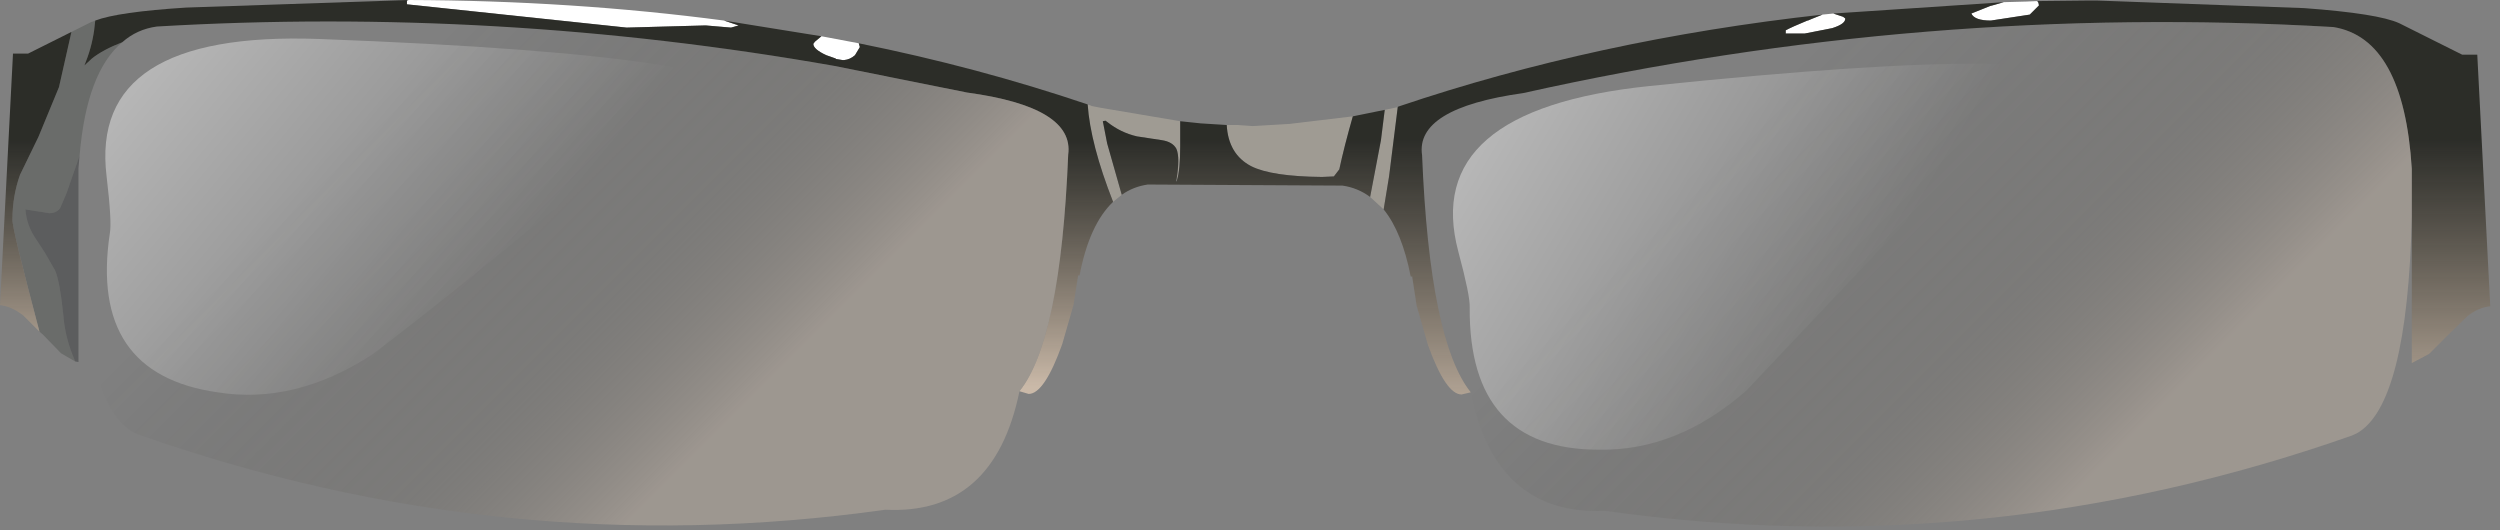 <?xml version="1.0" encoding="utf-8"?>
<svg version="1.1" id="Layer_1"
xmlns="http://www.w3.org/2000/svg"
xmlns:xlink="http://www.w3.org/1999/xlink"
xmlns:author="http://www.sothink.com"
width="231px" height="49px"
xml:space="preserve">
<rect width="100%" height="100%" fill="#808080" stroke="none"/>
<g id="554" transform="matrix(1, 0, 0, 1, 0, -0.05)">
<path style="fill:#FFFFFF;fill-opacity:1" d="M188.25,0.15L188.35 0.3L188.4 0.55L187.55 1.4L183.95 1.95Q182.45 1.95 182.15 1.3L183.9 0.6L184.1 0.55L185.15 0.25L187 0.2L187.1 0.2L188.25 0.15M169.4,1.3L170.3 1.6L170.5 1.75Q170.55 2.25 169.3 2.65L166.75 3.15L165 3.15L165 2.85Q165.55 2.55 167 1.95L167.05 1.95L167.4 1.8L168.4 1.4L169.4 1.3M108.75,16.7L108.75 16.75L108.7 16.7L108.75 16.7M68.25,2.4L67.55 2.6L65.2 2.4L57.9 2.6L37.6 0.45L37.6 0.1L37.75 0.05Q52.9 0.1 66.9 1.95L68.25 2.4M79.45,4.4L79 5.15Q78.55 5.55 78 5.6L77.85 5.6L77.25 5.5L77.2 5.45L76.35 5.15Q75.15 4.6 75.15 4.1L75.3 3.9L75.9 3.4L76.7 3.55L79.35 4.05L79.45 4.4" />
<path style="fill:#9F9B93;fill-opacity:1" d="M126.6,18.25L127.6 13L127.95 10.2L129.15 9.95L128.35 16.35L127.85 19.4L126.6 18.25M114.35,11.6L115.75 11.7L119.15 11.5L125 10.8Q124.2 13.6 123.75 15.7L123.25 16.35L122.15 16.4Q117.45 16.35 115.6 15.4Q113.5 14.3 113.35 11.6L114.35 11.6M100.5,9.7L100.9 9.85L101.65 10L109.05 11.25L109.05 13.6Q109.05 15.75 108.75 16.7L108.7 16.7Q109.05 14.6 108.7 13.8Q108.35 13.15 107.35 13L105.05 12.65Q103.55 12.3 102.35 11.35L102.15 11.2L101.9 11.25L102.3 13.3L103.65 18.05L102.85 18.7Q100.75 13.35 100.5 9.7" />
<path style="fill:#3C433B;fill-opacity:0.322" d="M6.15,17.9L5.55 19.3Q5.2 19.75 4.55 19.75L2.35 19.4Q2.45 20.85 3.3 22.1L4.15 23.4L5.1 25.05Q5.55 26.15 5.85 29.15Q6 31.1 6.75 32.95L6.95 33.45L5.65 32.7L3.95 30.95L3.65 30.7Q1.1 21.1 1.15 20.35Q1.15 18.15 1.85 16.2L3.55 12.7L5.45 8.1L6.6 3L8.4 2.1L8.8 1.95Q8.65 3.75 8.1 5.3L7.8 6.1L8.5 5.45Q9.5 4.65 11.3 3.95Q8 6.7 7.35 14.45L6.15 17.9" />
<path style="fill:#111518;fill-opacity:0.322" d="M7.35,14.45L7.25 15.6L7.25 18.1L7.25 20L7.25 33.5L6.95 33.45L6.75 32.95Q6 31.1 5.85 29.15Q5.55 26.15 5.1 25.05L4.15 23.4L3.3 22.1Q2.45 20.85 2.35 19.4L4.55 19.75Q5.2 19.75 5.55 19.3L6.15 17.9L7.35 14.45" />
<linearGradient
id="LinearGradID_4403" gradientUnits="userSpaceOnUse" gradientTransform="matrix(0, 0.017, -0.062, 0, 178.95, 26.6)" spreadMethod ="pad" x1="-819.2" y1="0" x2="819.2" y2="0" >
<stop  offset="0.008" style="stop-color:#1D1E19;stop-opacity:0.851" />
<stop  offset="1" style="stop-color:#CAB9A8;stop-opacity:1" />
</linearGradient>
<path style="fill:url(#LinearGradID_4403) " d="M135.05,36.5Q133.6 36.5 131.95 31.95L130.9 28.3L130.5 25.7L130.5 25.6L130.35 25.6Q129.55 21.5 127.85 19.4L128.35 16.35L129.15 9.95L129.2 9.9Q147.55 3.7 168.4 1.4L167.4 1.8L167.05 1.95L167 1.95Q165.55 2.55 165 2.85L165 3.15L166.75 3.15L169.3 2.65Q170.55 2.25 170.5 1.75L170.3 1.6L169.4 1.3L185.15 0.25L184.1 0.55L183.9 0.6L182.15 1.3Q182.45 1.95 183.95 1.95L187.55 1.4L188.4 0.55L188.35 0.3L188.25 0.15L192.8 0.1L193.8 0.1L212.9 0.8Q219.75 1.3 221.7 2.2L227.5 5.1L228.9 5.1L230.1 28.35Q229 28.45 227.95 29.3L226.15 31.05L224.45 32.75L222.85 33.6L222.85 20.1L222.85 18.15L222.85 15.65Q222.1 3.6 215.6 2.55Q177.9 0.35 140.75 8.65Q130.75 10.05 131.4 14.4Q132.1 31.55 135.9 36.3L135.05 36.5M187.1,0.2L187 0.2L187.1 0.2" />
<linearGradient
id="LinearGradID_4404" gradientUnits="userSpaceOnUse" gradientTransform="matrix(0, 0.014, -0.058, 0, 55.35, 24.35)" spreadMethod ="pad" x1="-819.2" y1="0" x2="819.2" y2="0" >
<stop  offset="0.008" style="stop-color:#1D1E19;stop-opacity:0.851" />
<stop  offset="1" style="stop-color:#CAB9A8;stop-opacity:1" />
</linearGradient>
<path style="fill:url(#LinearGradID_4404) " d="M124.05,17.2L106.05 17.1Q104.7 17.3 103.65 18.05L102.3 13.3L101.9 11.25L102.15 11.2L102.35 11.35Q103.55 12.3 105.05 12.65L107.35 13Q108.35 13.15 108.7 13.8Q109.05 14.6 108.7 16.7L108.7 16.85L108.75 16.75L108.75 16.7Q109.05 15.75 109.05 13.6L109.05 11.25L110.95 11.45L113.35 11.6Q113.5 14.3 115.6 15.4Q117.45 16.35 122.15 16.4L123.25 16.35L123.75 15.7Q124.2 13.6 125 10.8L127.95 10.2L127.6 13L126.6 18.25Q125.45 17.4 124.05 17.2M8.5,5.45L7.8 6.1L8.1 5.3Q8.65 3.75 8.8 1.95Q10.9 1.15 17.2 0.75L37.75 0.05L37.6 0.1L37.6 0.45L57.9 2.6L65.2 2.4L67.55 2.6L68.25 2.4L66.9 1.95L75.9 3.4L75.3 3.9L75.15 4.1Q75.15 4.6 76.35 5.15L77.2 5.45L77.25 5.5L77.85 5.6L78 5.6Q78.55 5.55 79 5.15L79.45 4.4L79.35 4.05Q90.3 6.25 100.5 9.7Q100.75 13.35 102.85 18.7Q100.65 20.8 99.75 25.5L99.6 25.5L99.6 25.6L99.2 28.2L98.15 31.85Q96.5 36.45 95.05 36.45L94.2 36.2Q98 31.45 98.7 14.35Q99.3 9.95 89.35 8.6L77.15 6.15Q46 0.65 14.5 2.5Q12.65 2.75 11.3 3.95Q9.5 4.65 8.5 5.45M3.65,30.7L2.15 29.2Q1.05 28.35 0 28.25L1.2 5L2.6 5L6.6 3L5.45 8.1L3.55 12.7L1.85 16.2Q1.15 18.15 1.15 20.35Q1.1 21.1 3.65 30.7" />
<linearGradient
id="LinearGradID_4405" gradientUnits="userSpaceOnUse" gradientTransform="matrix(0.02, 0.02, -0.036, 0.036, 179.6, 24.8)" spreadMethod ="pad" x1="-819.2" y1="0" x2="819.2" y2="0" >
<stop  offset="0.008" style="stop-color:#1D1E19;stop-opacity:0" />
<stop  offset="0.643" style="stop-color:#666056;stop-opacity:0.165" />
<stop  offset="1" style="stop-color:#CAB9A8;stop-opacity:0.392" />
</linearGradient>
<path style="fill:url(#LinearGradID_4405) " d="M217.75,40.1L217.3 40.3Q183.5 52.2 148.3 47.25Q138.2 47.7 135.9 36.3Q132.1 31.55 131.4 14.4Q130.75 10.05 140.75 8.65Q177.9 0.35 215.6 2.55Q222.1 3.6 222.85 15.65L222.85 18.15L222.85 20.1Q222.45 37.5 217.75 40.1" />
<linearGradient
id="LinearGradID_4406" gradientUnits="userSpaceOnUse" gradientTransform="matrix(0.019, 0.019, -0.035, 0.035, 50.9, 24.15)" spreadMethod ="pad" x1="-819.2" y1="0" x2="819.2" y2="0" >
<stop  offset="0.008" style="stop-color:#1D1E19;stop-opacity:0" />
<stop  offset="0.643" style="stop-color:#666056;stop-opacity:0.165" />
<stop  offset="1" style="stop-color:#CAB9A8;stop-opacity:0.392" />
</linearGradient>
<path style="fill:url(#LinearGradID_4406) " d="M7.25,18.1L7.25 15.6L7.35 14.45Q8 6.7 11.3 3.95Q12.65 2.75 14.5 2.5Q46 0.65 77.15 6.15L89.35 8.6Q99.3 9.95 98.7 14.35Q98 31.45 94.2 36.2Q91.85 47.65 81.8 47.15Q46.6 52.1 12.8 40.2L12.35 40Q10.95 39.25 9.95 37.25Q7.5 32.35 7.25 20L7.25 18.1" />
<linearGradient
id="LinearGradID_4407" gradientUnits="userSpaceOnUse" gradientTransform="matrix(-0.021, -0.016, 0.015, -0.018, 28.85, 13.4)" spreadMethod ="pad" x1="-819.2" y1="0" x2="819.2" y2="0" >
<stop  offset="0.008" style="stop-color:#FFFFFF;stop-opacity:0" />
<stop  offset="1" style="stop-color:#FFFFFF;stop-opacity:0.49" />
</linearGradient>
<path style="fill:url(#LinearGradID_4407) " d="M67.15,17.4Q55.8 18.1 51.05 19.5Q40.95 27.85 34.4 32.8Q27.25 37.45 20.1 36.3Q8.2 34.6 10.15 21.6Q10.35 20.6 9.85 16.35Q8.2 2.9 29.45 3.65Q50.75 4.45 60.65 6Q70.5 7.4 74.5 13.4Q73.9 16.9 67.15 17.4" />
<linearGradient
id="LinearGradID_4408" gradientUnits="userSpaceOnUse" gradientTransform="matrix(-0.023, -0.013, 0.012, -0.02, 153.15, 17.7)" spreadMethod ="pad" x1="-819.2" y1="0" x2="819.2" y2="0" >
<stop  offset="0.008" style="stop-color:#FFFFFF;stop-opacity:0" />
<stop  offset="1" style="stop-color:#FFFFFF;stop-opacity:0.49" />
</linearGradient>
<path style="fill:url(#LinearGradID_4408) " d="M191.6,16.3Q180.5 18.6 176 20.65L161.35 36.15Q154.95 41.75 147.7 41.6Q135.7 41.6 135.8 28.45Q135.85 27.4 134.75 23.3Q131.25 10.2 152.4 8Q173.6 5.8 183.6 5.95Q193.55 5.95 198.35 11.3Q198.25 14.85 191.6 16.3" />
</g>
</svg>
